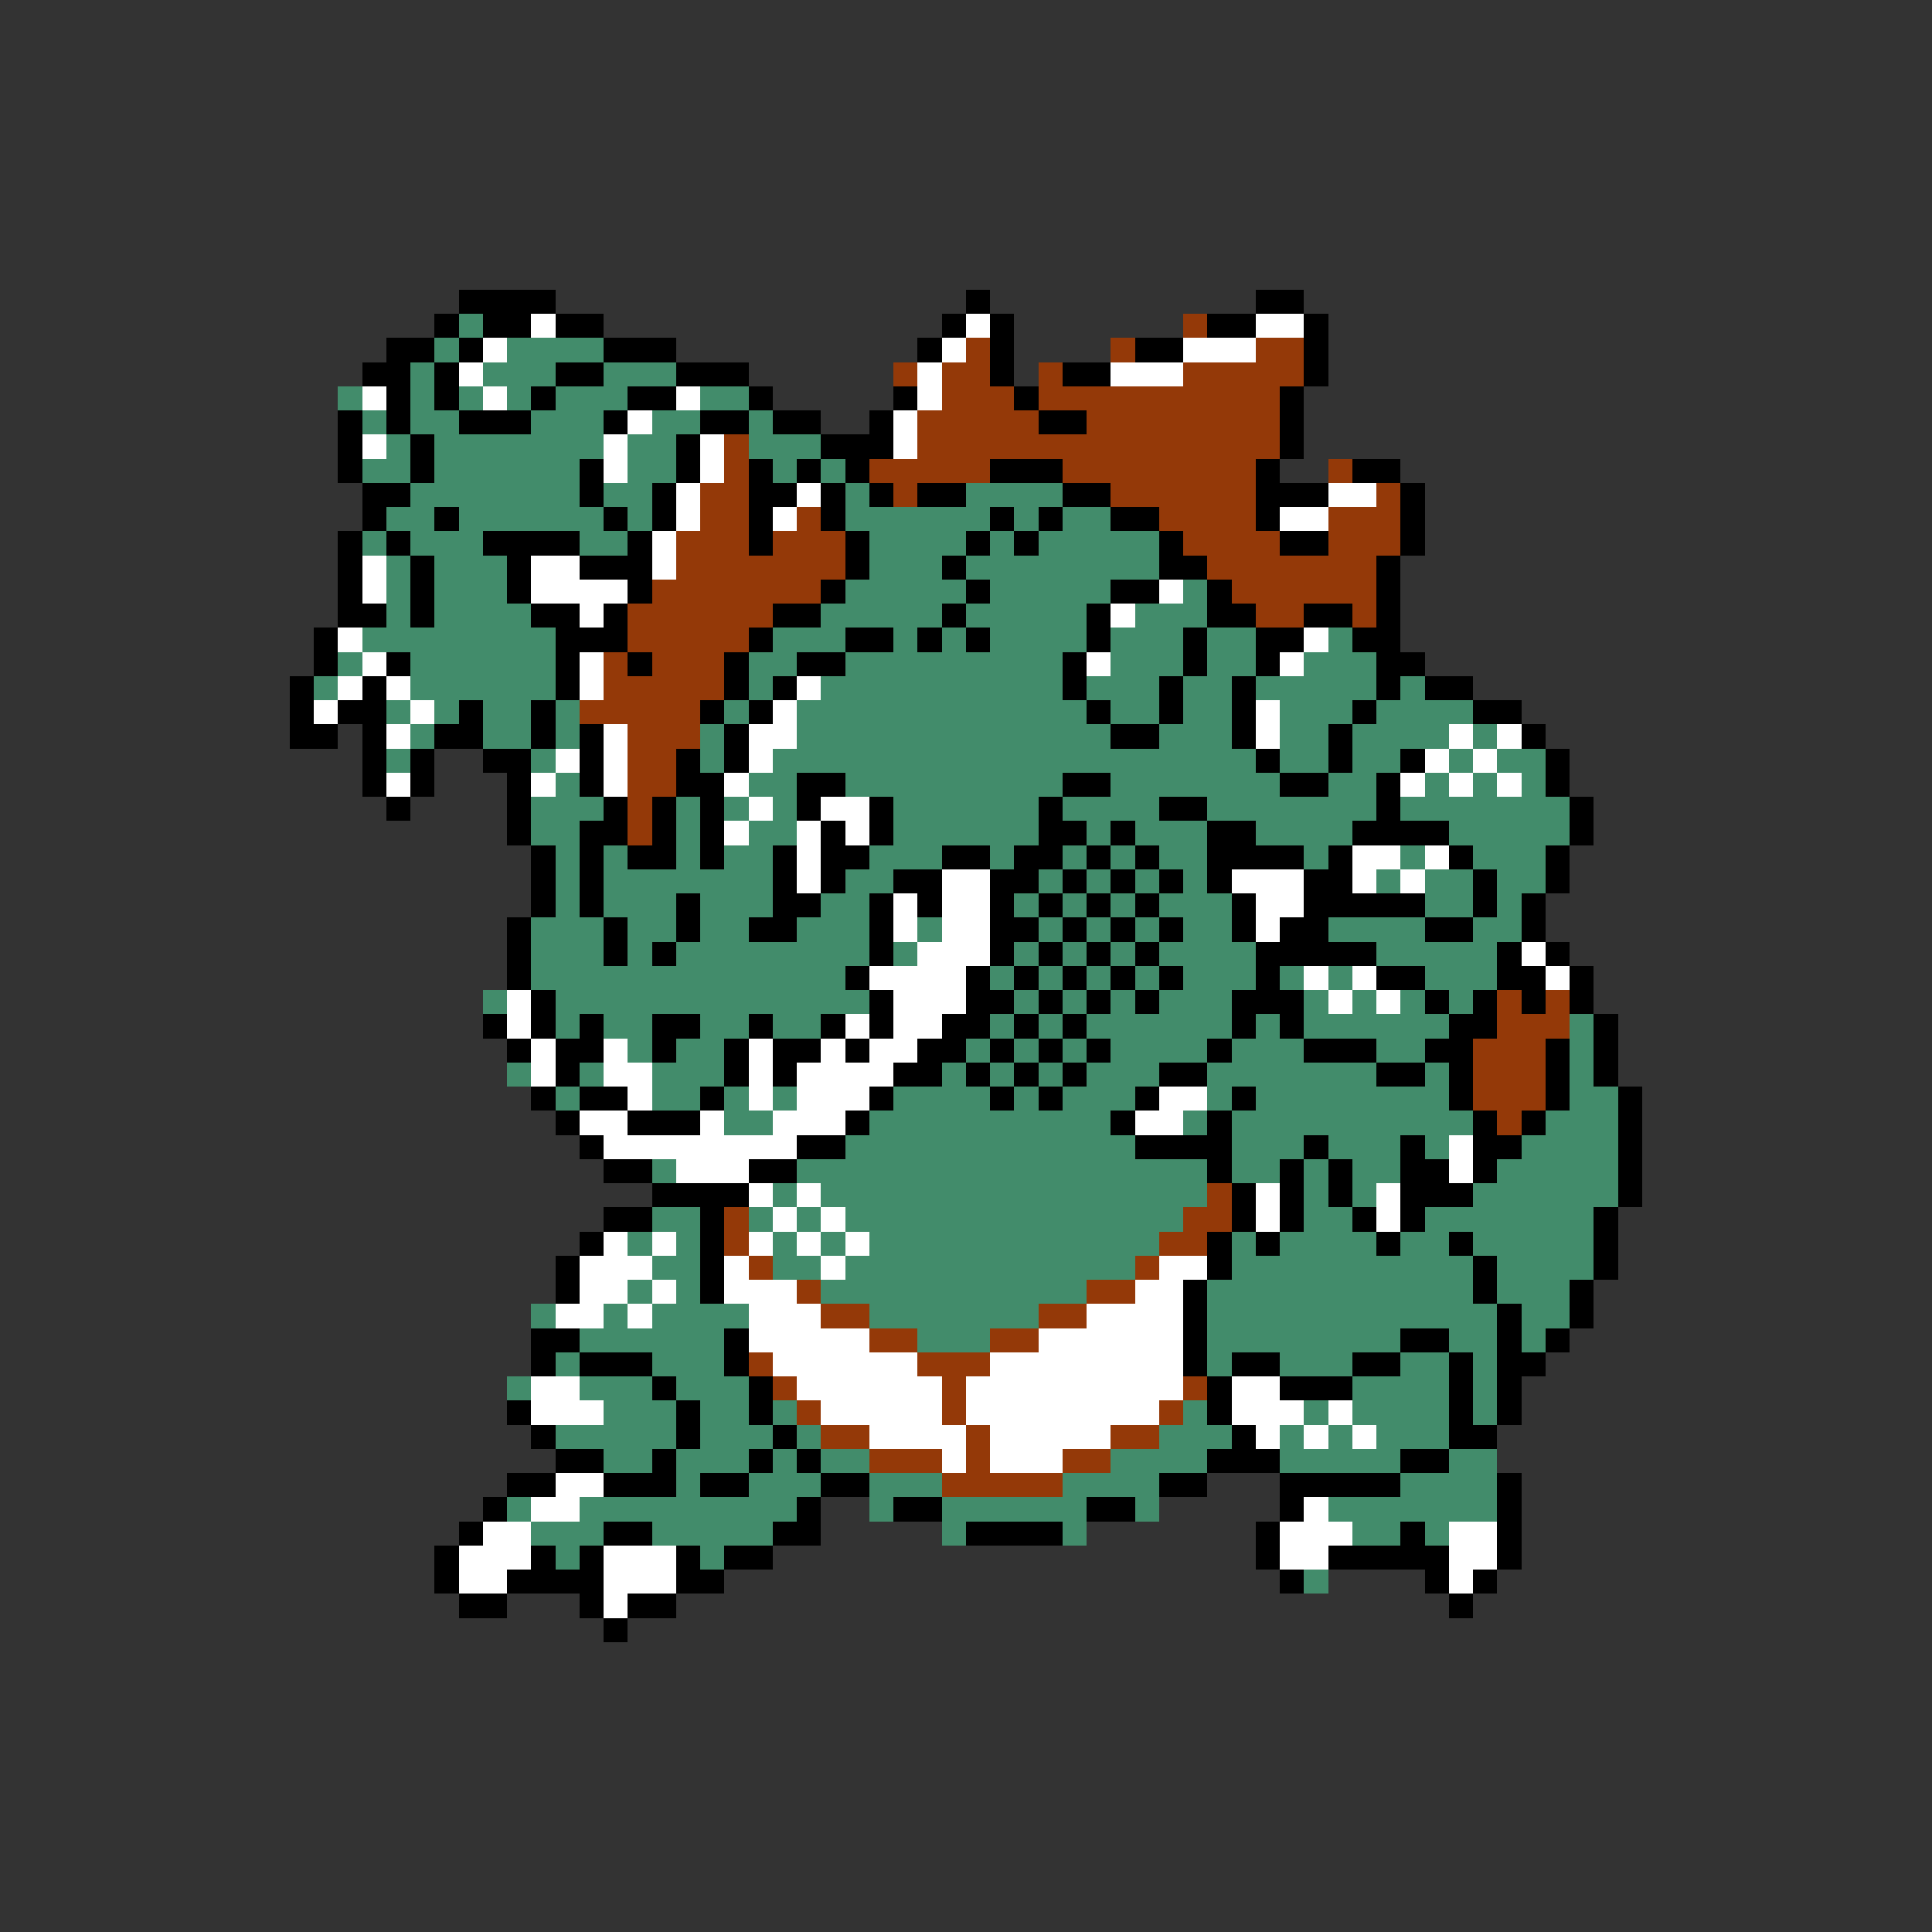 <svg xmlns="http://www.w3.org/2000/svg" viewBox="0 -0.5 80 80" shape-rendering="crispEdges">
<rect x="0" y="-0.5" width="80" height="80" fill="#333333" stroke="none"/>
<path stroke="#000000" d="M19 12h4M40 12h1M52 12h2M18 13h1M20 13h2M23 13h2M39 13h1M41 13h1M50 13h2M54 13h1M16 14h2M19 14h1M25 14h3M38 14h1M41 14h1M47 14h2M54 14h1M15 15h2M18 15h1M23 15h2M28 15h3M41 15h1M44 15h2M54 15h1M16 16h1M18 16h1M22 16h1M26 16h2M31 16h1M37 16h1M42 16h1M53 16h1M14 17h1M16 17h1M19 17h3M25 17h1M29 17h2M32 17h2M36 17h1M43 17h2M53 17h1M14 18h1M17 18h1M28 18h1M34 18h3M53 18h1M14 19h1M17 19h1M24 19h1M28 19h1M31 19h1M33 19h1M35 19h1M41 19h3M52 19h1M56 19h2M15 20h2M24 20h1M27 20h1M31 20h2M34 20h1M36 20h1M38 20h2M44 20h2M52 20h3M58 20h1M15 21h1M18 21h1M25 21h1M27 21h1M31 21h1M34 21h1M41 21h1M43 21h1M46 21h2M52 21h1M58 21h1M14 22h1M16 22h1M20 22h4M26 22h1M31 22h1M35 22h1M40 22h1M42 22h1M48 22h1M53 22h2M58 22h1M14 23h1M17 23h1M21 23h1M24 23h3M35 23h1M39 23h1M48 23h2M57 23h1M14 24h1M17 24h1M21 24h1M26 24h1M34 24h1M40 24h1M46 24h2M50 24h1M57 24h1M14 25h2M17 25h1M22 25h2M25 25h1M32 25h2M39 25h1M45 25h1M50 25h2M54 25h2M57 25h1M13 26h1M23 26h3M31 26h1M35 26h2M38 26h1M40 26h1M45 26h1M49 26h1M52 26h2M56 26h2M13 27h1M16 27h1M23 27h1M26 27h1M30 27h1M33 27h2M44 27h1M49 27h1M52 27h1M57 27h2M12 28h1M15 28h1M23 28h1M30 28h1M32 28h1M44 28h1M48 28h1M51 28h1M57 28h1M59 28h2M12 29h1M14 29h2M19 29h1M22 29h1M29 29h1M31 29h1M45 29h1M48 29h1M51 29h1M56 29h1M61 29h2M12 30h2M15 30h1M18 30h2M22 30h1M24 30h1M30 30h1M46 30h2M51 30h1M55 30h1M63 30h1M15 31h1M17 31h1M20 31h2M24 31h1M28 31h1M30 31h1M52 31h1M55 31h1M58 31h1M64 31h1M15 32h1M17 32h1M21 32h1M24 32h1M28 32h2M33 32h2M44 32h2M53 32h2M57 32h1M64 32h1M16 33h1M21 33h1M25 33h1M27 33h1M29 33h1M33 33h1M36 33h1M43 33h1M48 33h2M57 33h1M65 33h1M21 34h1M24 34h2M27 34h1M29 34h1M34 34h1M36 34h1M43 34h2M46 34h1M50 34h2M56 34h4M65 34h1M22 35h1M24 35h1M26 35h2M29 35h1M32 35h1M34 35h2M39 35h2M42 35h2M45 35h1M47 35h1M50 35h4M55 35h1M60 35h1M64 35h1M22 36h1M24 36h1M32 36h1M34 36h1M37 36h2M41 36h2M44 36h1M46 36h1M48 36h1M50 36h1M54 36h2M61 36h1M64 36h1M22 37h1M24 37h1M28 37h1M32 37h2M36 37h1M38 37h1M41 37h1M43 37h1M45 37h1M47 37h1M51 37h1M54 37h5M61 37h1M63 37h1M21 38h1M25 38h1M28 38h1M31 38h2M36 38h1M41 38h2M44 38h1M46 38h1M48 38h1M51 38h1M53 38h2M59 38h2M63 38h1M21 39h1M25 39h1M27 39h1M36 39h1M41 39h1M43 39h1M45 39h1M47 39h1M52 39h5M62 39h1M64 39h1M21 40h1M35 40h1M40 40h1M42 40h1M44 40h1M46 40h1M48 40h1M52 40h1M57 40h2M62 40h2M65 40h1M22 41h1M36 41h1M40 41h2M43 41h1M45 41h1M47 41h1M51 41h3M59 41h1M61 41h1M63 41h1M65 41h1M20 42h1M22 42h1M24 42h1M27 42h2M31 42h1M34 42h1M36 42h1M39 42h2M42 42h1M44 42h1M51 42h1M53 42h1M60 42h2M66 42h1M21 43h1M23 43h2M27 43h1M30 43h1M32 43h2M35 43h1M38 43h2M41 43h1M43 43h1M45 43h1M50 43h1M54 43h3M59 43h2M64 43h1M66 43h1M23 44h1M30 44h1M32 44h1M37 44h2M40 44h1M42 44h1M44 44h1M48 44h2M57 44h2M60 44h1M64 44h1M66 44h1M22 45h1M24 45h2M29 45h1M36 45h1M41 45h1M43 45h1M47 45h1M51 45h1M60 45h1M64 45h1M67 45h1M23 46h1M26 46h3M35 46h1M46 46h1M50 46h1M61 46h1M63 46h1M67 46h1M24 47h1M33 47h2M47 47h4M54 47h1M58 47h1M61 47h2M67 47h1M25 48h2M31 48h2M50 48h1M53 48h1M55 48h1M58 48h2M61 48h1M67 48h1M27 49h4M51 49h1M53 49h1M55 49h1M58 49h3M67 49h1M25 50h2M29 50h1M51 50h1M53 50h1M56 50h1M58 50h1M66 50h1M24 51h1M29 51h1M50 51h1M52 51h1M57 51h1M60 51h1M66 51h1M23 52h1M29 52h1M50 52h1M61 52h1M66 52h1M23 53h1M29 53h1M49 53h1M61 53h1M65 53h1M49 54h1M62 54h1M65 54h1M22 55h2M30 55h1M49 55h1M58 55h2M62 55h1M64 55h1M22 56h1M24 56h3M30 56h1M49 56h1M51 56h2M56 56h2M60 56h1M62 56h2M27 57h1M31 57h1M50 57h1M53 57h3M60 57h1M62 57h1M21 58h1M28 58h1M31 58h1M50 58h1M60 58h1M62 58h1M22 59h1M28 59h1M32 59h1M51 59h1M60 59h2M23 60h2M27 60h1M31 60h1M33 60h1M50 60h3M58 60h2M21 61h2M25 61h3M29 61h2M34 61h2M48 61h2M53 61h5M62 61h1M20 62h1M33 62h1M37 62h2M45 62h2M53 62h1M62 62h1M19 63h1M25 63h2M32 63h2M40 63h4M52 63h1M58 63h1M62 63h1M18 64h1M22 64h1M24 64h1M28 64h1M30 64h2M52 64h1M55 64h5M62 64h1M18 65h1M21 65h4M28 65h2M53 65h1M59 65h1M61 65h1M19 66h2M24 66h1M26 66h2M60 66h1M25 67h1" />
<path stroke="#428c6b" d="M19 13h1M18 14h1M21 14h4M17 15h1M20 15h3M25 15h3M14 16h1M17 16h1M19 16h1M21 16h1M23 16h3M29 16h2M15 17h1M17 17h2M22 17h3M27 17h2M31 17h1M16 18h1M18 18h7M26 18h2M31 18h3M15 19h2M18 19h6M26 19h2M32 19h1M34 19h1M17 20h7M25 20h2M35 20h1M40 20h4M16 21h2M19 21h6M26 21h1M35 21h6M42 21h1M44 21h2M15 22h1M17 22h3M24 22h2M36 22h4M41 22h1M43 22h5M16 23h1M18 23h3M36 23h3M40 23h8M16 24h1M18 24h3M35 24h5M41 24h5M49 24h1M16 25h1M18 25h4M34 25h5M40 25h5M47 25h3M15 26h8M32 26h3M37 26h1M39 26h1M41 26h4M46 26h3M50 26h2M55 26h1M14 27h1M17 27h6M31 27h2M35 27h9M46 27h3M50 27h2M54 27h3M13 28h1M17 28h6M31 28h1M34 28h10M45 28h3M49 28h2M52 28h5M58 28h1M16 29h1M18 29h1M20 29h2M23 29h1M30 29h1M33 29h12M46 29h2M49 29h2M53 29h3M57 29h4M17 30h1M20 30h2M23 30h1M29 30h1M33 30h13M48 30h3M53 30h2M56 30h4M61 30h1M16 31h1M22 31h1M29 31h1M32 31h20M53 31h2M56 31h2M60 31h1M62 31h2M23 32h1M31 32h2M35 32h9M46 32h7M55 32h2M59 32h1M61 32h1M63 32h1M22 33h3M28 33h1M30 33h1M32 33h1M37 33h6M44 33h4M50 33h7M58 33h7M22 34h2M28 34h1M31 34h2M37 34h6M45 34h1M47 34h3M52 34h4M60 34h5M23 35h1M25 35h1M28 35h1M30 35h2M36 35h3M41 35h1M44 35h1M46 35h1M48 35h2M54 35h1M58 35h1M61 35h3M23 36h1M25 36h7M35 36h2M43 36h1M45 36h1M47 36h1M49 36h1M57 36h1M59 36h2M62 36h2M23 37h1M25 37h3M29 37h3M34 37h2M42 37h1M44 37h1M46 37h1M48 37h3M59 37h2M62 37h1M22 38h3M26 38h2M29 38h2M33 38h3M38 38h1M43 38h1M45 38h1M47 38h1M49 38h2M55 38h4M61 38h2M22 39h3M26 39h1M28 39h8M37 39h1M42 39h1M44 39h1M46 39h1M48 39h4M57 39h5M22 40h13M41 40h1M43 40h1M45 40h1M47 40h1M49 40h3M53 40h1M55 40h1M59 40h3M20 41h1M23 41h13M42 41h1M44 41h1M46 41h1M48 41h3M54 41h1M56 41h1M58 41h1M60 41h1M23 42h1M25 42h2M29 42h2M32 42h2M41 42h1M43 42h1M45 42h6M52 42h1M54 42h6M65 42h1M26 43h1M28 43h2M40 43h1M42 43h1M44 43h1M46 43h4M51 43h3M57 43h2M65 43h1M21 44h1M24 44h1M27 44h3M39 44h1M41 44h1M43 44h1M45 44h3M50 44h7M59 44h1M65 44h1M23 45h1M27 45h2M30 45h1M32 45h1M37 45h4M42 45h1M44 45h3M50 45h1M52 45h8M65 45h2M30 46h2M36 46h10M49 46h1M51 46h10M64 46h3M35 47h12M51 47h3M55 47h3M59 47h1M63 47h4M27 48h1M33 48h17M51 48h2M54 48h1M56 48h2M62 48h5M32 49h1M34 49h16M54 49h1M56 49h1M61 49h6M27 50h2M31 50h1M33 50h1M35 50h14M54 50h2M59 50h7M26 51h1M28 51h1M32 51h1M34 51h1M36 51h12M51 51h1M53 51h4M58 51h2M61 51h5M27 52h2M32 52h2M35 52h12M51 52h10M62 52h4M26 53h1M28 53h1M34 53h11M50 53h11M62 53h3M22 54h1M25 54h1M27 54h4M36 54h7M50 54h12M63 54h2M24 55h6M38 55h3M50 55h8M60 55h2M63 55h1M23 56h1M27 56h3M50 56h1M53 56h3M58 56h2M61 56h1M21 57h1M24 57h3M28 57h3M56 57h4M61 57h1M25 58h3M29 58h2M32 58h1M49 58h1M54 58h1M56 58h4M61 58h1M23 59h5M29 59h3M33 59h1M48 59h3M53 59h1M55 59h1M57 59h3M25 60h2M28 60h3M32 60h1M34 60h2M46 60h4M53 60h5M60 60h2M28 61h1M31 61h3M36 61h3M44 61h4M58 61h4M21 62h1M24 62h9M36 62h1M39 62h6M47 62h1M55 62h7M22 63h3M27 63h5M39 63h1M44 63h1M56 63h2M59 63h1M23 64h1M29 64h1M54 65h1" />
<path stroke="#ffffff" d="M22 13h1M40 13h1M52 13h2M20 14h1M39 14h1M49 14h3M19 15h1M38 15h1M46 15h3M15 16h1M20 16h1M28 16h1M38 16h1M26 17h1M37 17h1M15 18h1M25 18h1M29 18h1M37 18h1M25 19h1M29 19h1M28 20h1M33 20h1M55 20h2M28 21h1M32 21h1M53 21h2M27 22h1M15 23h1M22 23h2M27 23h1M15 24h1M22 24h4M48 24h1M24 25h1M46 25h1M14 26h1M54 26h1M15 27h1M24 27h1M45 27h1M53 27h1M14 28h1M16 28h1M24 28h1M33 28h1M13 29h1M17 29h1M32 29h1M52 29h1M16 30h1M25 30h1M31 30h2M52 30h1M60 30h1M62 30h1M23 31h1M25 31h1M31 31h1M59 31h1M61 31h1M16 32h1M22 32h1M25 32h1M30 32h1M58 32h1M60 32h1M62 32h1M31 33h1M34 33h2M30 34h1M33 34h1M35 34h1M33 35h1M56 35h2M59 35h1M33 36h1M39 36h2M51 36h3M56 36h1M58 36h1M37 37h1M39 37h2M52 37h2M37 38h1M39 38h2M52 38h1M38 39h3M63 39h1M36 40h4M54 40h1M56 40h1M64 40h1M21 41h1M37 41h3M55 41h1M57 41h1M21 42h1M35 42h1M37 42h2M22 43h1M25 43h1M31 43h1M34 43h1M36 43h2M22 44h1M25 44h2M31 44h1M33 44h4M26 45h1M31 45h1M33 45h3M48 45h2M24 46h2M29 46h1M32 46h3M47 46h2M25 47h8M60 47h1M28 48h3M60 48h1M31 49h1M33 49h1M52 49h1M57 49h1M32 50h1M34 50h1M52 50h1M57 50h1M25 51h1M27 51h1M31 51h1M33 51h1M35 51h1M24 52h3M30 52h1M34 52h1M48 52h2M24 53h2M27 53h1M30 53h3M47 53h2M23 54h2M26 54h1M31 54h3M45 54h4M31 55h5M43 55h6M32 56h6M41 56h8M22 57h2M33 57h6M40 57h9M51 57h2M22 58h3M34 58h5M40 58h8M51 58h3M55 58h1M36 59h4M41 59h5M52 59h1M54 59h1M56 59h1M39 60h1M41 60h3M23 61h2M22 62h2M54 62h1M20 63h2M53 63h3M60 63h2M19 64h3M25 64h3M53 64h2M60 64h2M19 65h2M25 65h3M60 65h1M25 66h1" />
<path stroke="#943908" d="M49 13h1M40 14h1M46 14h1M52 14h2M37 15h1M39 15h2M43 15h1M49 15h5M39 16h3M43 16h10M38 17h5M45 17h8M30 18h1M38 18h15M30 19h1M36 19h5M44 19h8M55 19h1M29 20h2M37 20h1M46 20h6M57 20h1M29 21h2M33 21h1M48 21h4M55 21h3M28 22h3M32 22h3M49 22h4M55 22h3M28 23h7M50 23h7M27 24h7M51 24h6M26 25h6M52 25h2M56 25h1M26 26h5M25 27h1M27 27h3M25 28h5M24 29h5M26 30h3M26 31h2M26 32h2M26 33h1M26 34h1M62 41h1M64 41h1M62 42h3M61 43h3M61 44h3M61 45h3M62 46h1M50 49h1M30 50h1M49 50h2M30 51h1M48 51h2M31 52h1M47 52h1M33 53h1M45 53h2M34 54h2M43 54h2M36 55h2M41 55h2M31 56h1M38 56h3M32 57h1M39 57h1M49 57h1M33 58h1M39 58h1M48 58h1M34 59h2M40 59h1M46 59h2M36 60h3M40 60h1M44 60h2M39 61h5" />
</svg>